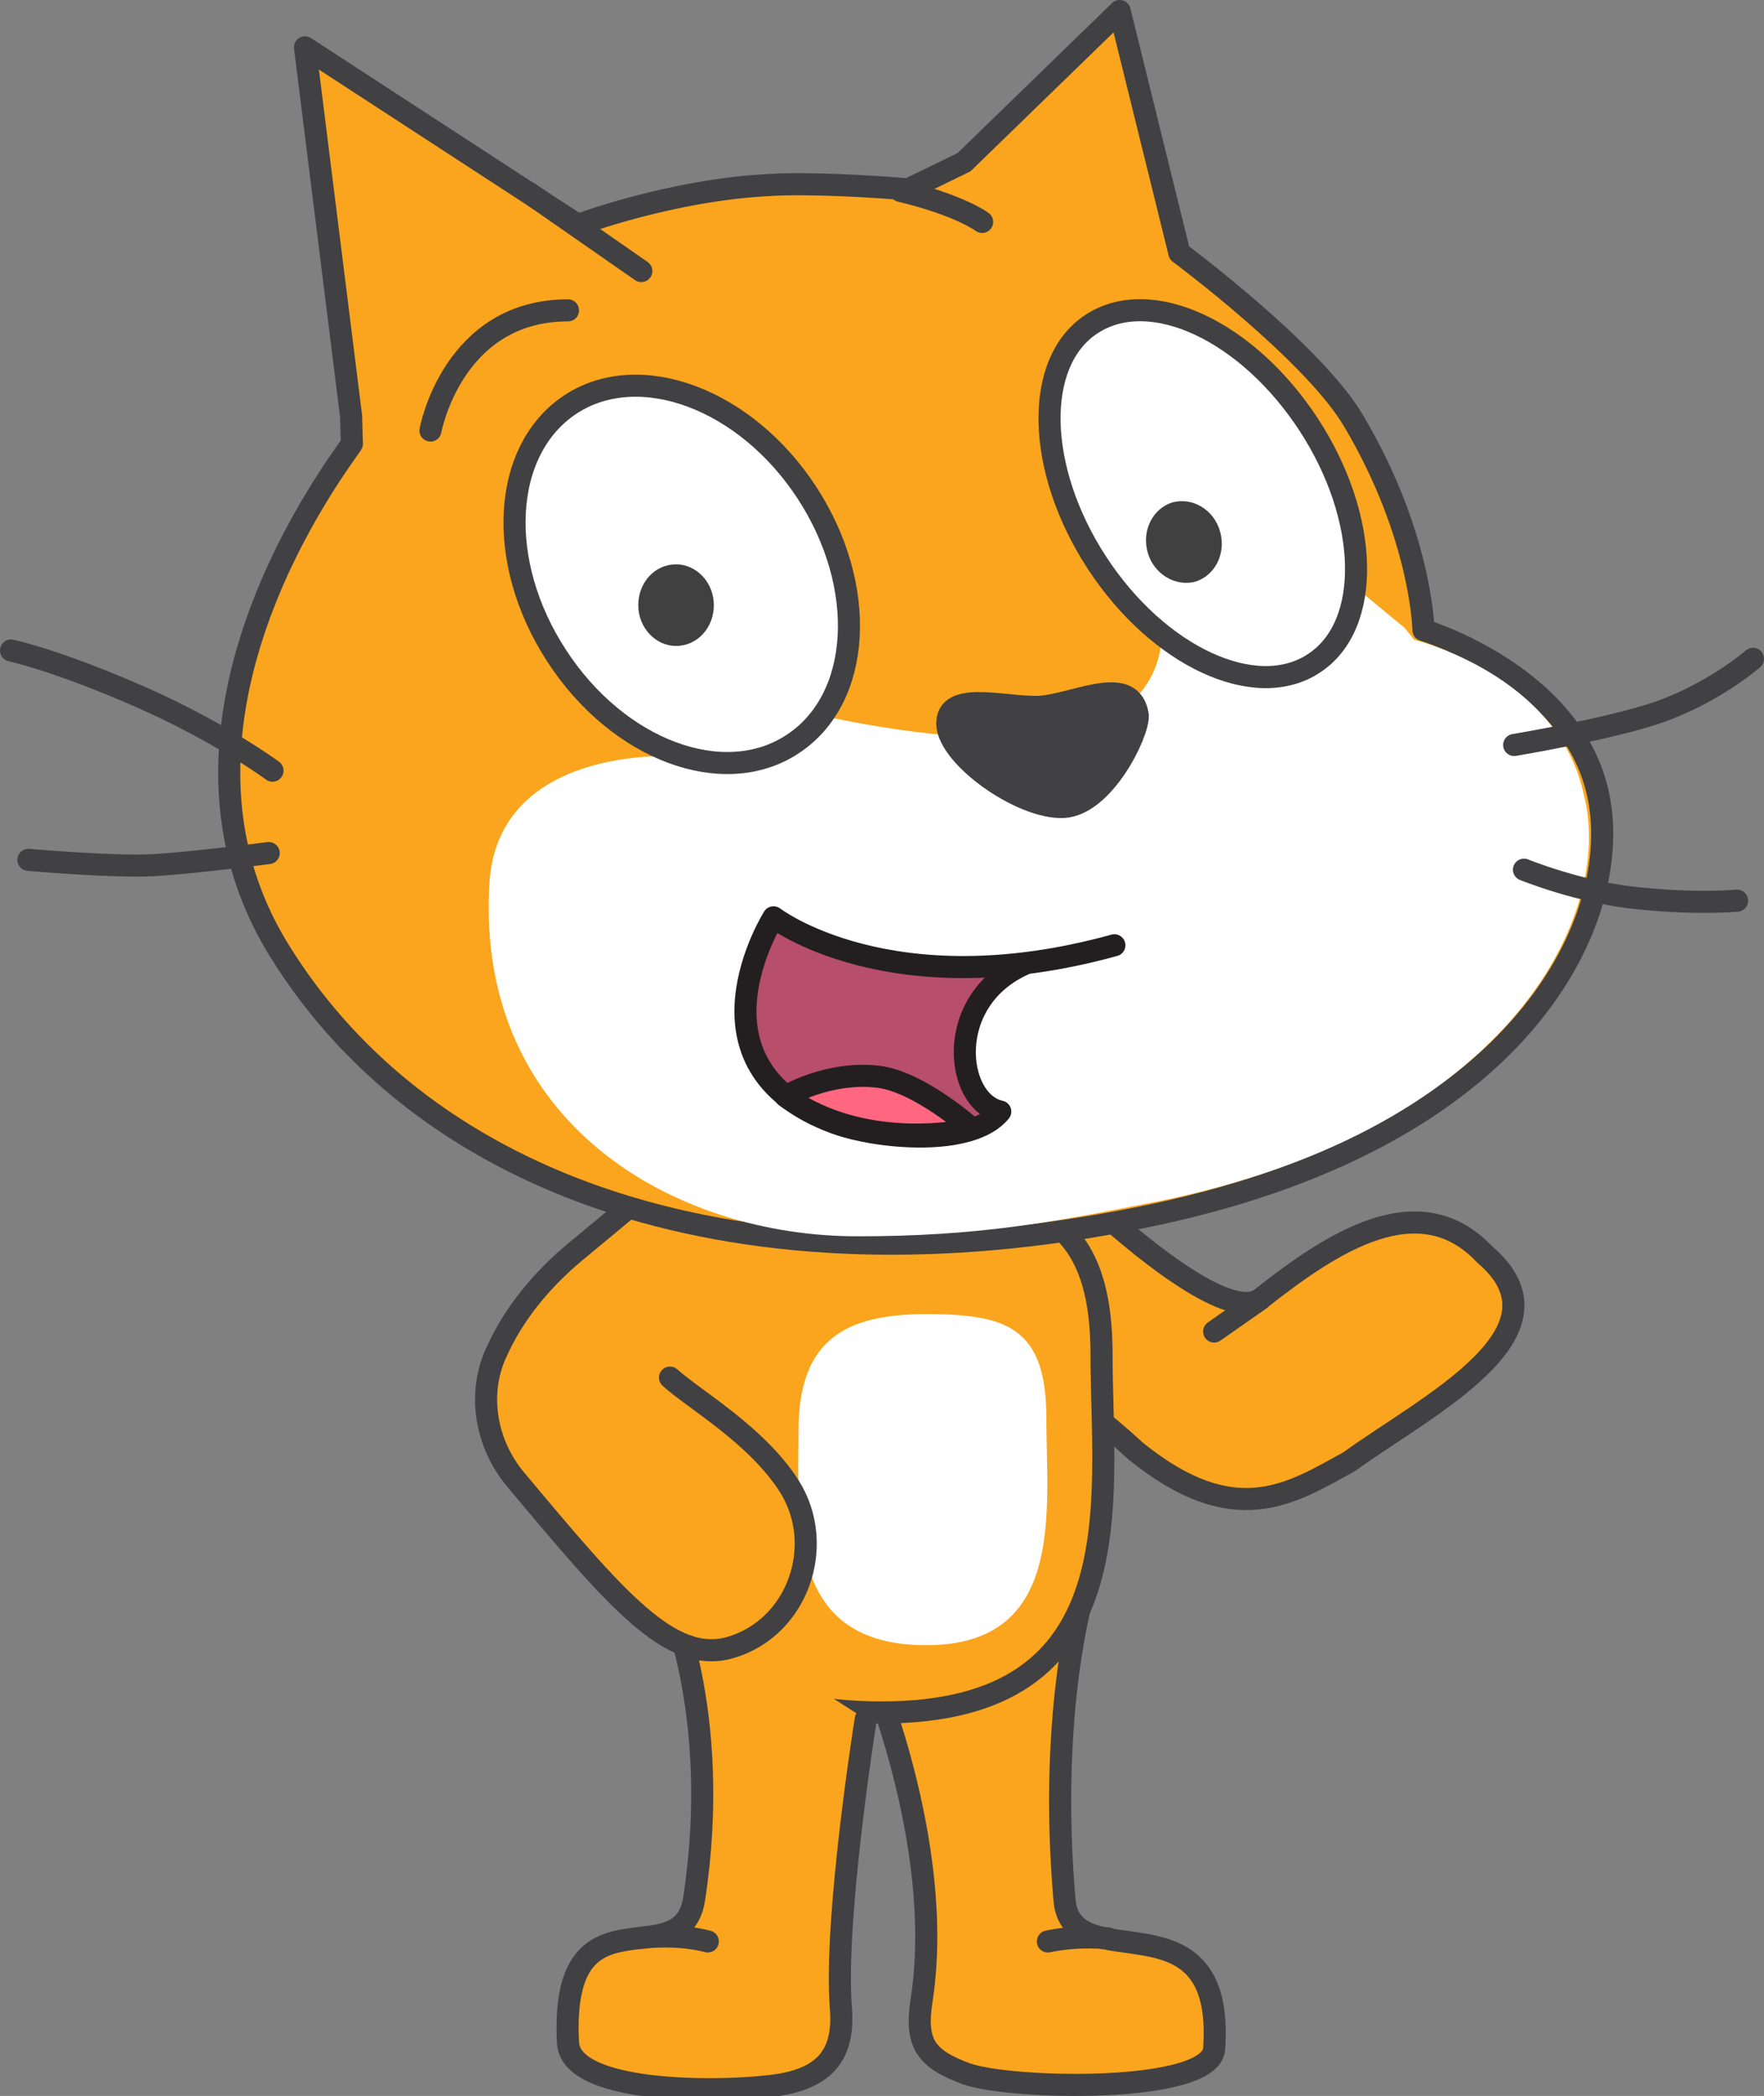 <svg version="1.1" xmlns="http://www.w3.org/2000/svg" xmlns:xlink="http://www.w3.org/1999/xlink" width="79.906" height="94.926"><rect width="100%" height="100%" fill="#808080" stroke="none"/><g transform="translate(-199.797,-132.222)"><g data-paper-data="{&quot;isPaintingLayer&quot;:true}" fill="none" fill-rule="nonzero" stroke="none" stroke-width="1" stroke-linecap="none" stroke-linejoin="none" stroke-miterlimit="10" stroke-dasharray="" stroke-dashoffset="0" font-family="none" font-weight="none" font-size="none" text-anchor="none" style="mix-blend-mode: normal"><g id="XMLID_3611_"><g id="XMLID_3612_" stroke="#414042" stroke-linecap="round" stroke-linejoin="round"><path d="M246.169,187.803c0.787,-3.56 1.78,-2.841 1.78,-2.841c0.548,0.377 0.685,1.164 1.301,1.746c1.849,1.712 6.162,5.375 7.634,4.348c3.252,-2.567 7.189,-5.169 10.167,-2.02c4.142,3.526 -2.636,6.847 -6.128,9.38c-2.67,1.472 -5.203,3.149 -9.688,-0.479c-3.629,-3.355 -5.169,-3.321 -5.169,-3.321c-2.054,-1.369 -0.719,-3.218 0.103,-6.812z" id="XMLID_3613_" fill="#faa51d"/><path d="M254.795,192.527l2.054,-1.438" id="XMLID_3614_" fill="none"/></g><g id="XMLID_3615_" fill="#faa51d" stroke="#414042" stroke-linecap="round" stroke-linejoin="round"><path d="M248.907,204.268c0,0 -1.643,5.34 -0.89,14.001c0.308,3.697 7.292,-0.513 6.778,6.744c-0.137,2.054 -9.243,1.849 -11.228,1.13c-1.849,-0.685 -2.328,-1.369 -2.02,-3.355c1.095,-7.12 -2.499,-15.37 -2.499,-15.37" id="XMLID_3616_"/><path d="M247.264,220.152c1.438,-0.308 2.739,-0.137 2.739,-0.137" id="XMLID_3617_"/></g><path d="M249.695,193.588c0,6.538 1.643,16.192 -9.962,16.192c-11.605,0 -10.646,-8.798 -10.646,-15.336c0,-6.538 3.971,-8.353 10.646,-8.353c6.675,0 9.962,0.959 9.962,7.497z" id="XMLID_3618_" fill="#faa51d" stroke="#414042" stroke-linecap="round" stroke-linejoin="round"/><path d="M247.196,196.463c0,4.142 0.89,10.27 -5.443,10.27c-6.333,0 -5.785,-5.58 -5.785,-9.722c0,-4.142 2.157,-5.272 5.785,-5.272c3.629,0 5.443,0.582 5.443,4.724z" id="XMLID_3640_" fill="#ffffff" stroke="none" stroke-linecap="butt" stroke-linejoin="miter"/><g id="XMLID_3642_" fill="#faa51d" stroke="#414042" stroke-linecap="round" stroke-linejoin="round"><path d="M239.014,210.088c0,0 -1.438,8.969 -1.13,13.043c0.171,1.986 -0.582,3.115 -2.67,3.492c-2.191,0.377 -9.551,0.548 -9.688,-1.883c-0.377,-7.36 5.169,-2.841 5.717,-6.538c1.301,-8.558 -1.301,-13.933 -1.301,-13.933" id="XMLID_3643_"/><path d="M228.915,219.981c0,0 1.54,-0.205 2.944,0.171" id="XMLID_3644_"/></g></g><g id="XMLID_3623_" fill="#faa51d"><path d="M232.236,188.179l-1.917,6.71l-9.003,0.65l1.814,-3.458l9.106,-3.903" id="XMLID_3624_" stroke="none" stroke-linecap="butt" stroke-linejoin="miter"/><path d="M223.096,192.082c0.685,-0.685 2.567,-2.533 4.279,-4.279c2.088,-2.157 6.607,-5.203 7.668,0" id="XMLID_3625_" stroke="#414042" stroke-linecap="round" stroke-linejoin="round"/><path d="M230.148,194.615c1.095,0.993 3.937,2.602 5.409,4.93c1.677,2.67 0.377,6.402 -2.67,7.292c-2.704,0.787 -5.169,-2.157 -9.756,-7.634c-1.301,-1.575 -1.712,-3.766 -0.89,-5.648c0,-0.034 0.034,-0.068 0.034,-0.068c0.787,-1.78 2.088,-3.321 3.56,-4.553l3.389,-2.807" id="XMLID_3626_" stroke="#414042" stroke-linecap="round" stroke-linejoin="round"/></g><g id="ID0.22224851604551077"><g id="Layer_2_8_"><path d="M243.464,139.569l7.052,-6.847l2.704,10.954c0,0 6.093,4.519 7.908,7.634c3.081,5.203 3.149,9.448 3.149,9.448c0,0 6.744,2.02 7.908,7.429c1.198,5.409 -3.047,15.679 -20.848,19.205c-17.801,3.56 -32.179,-1.267 -38.888,-12.118c-6.71,-10.818 3.638,-23.214 3.286,-22.97l-0.034,-1.232l-2.088,-16.706l12.358,8.045c0,0 4.279,-1.609 8.764,-1.814c1.677,-0.103 4.724,0.068 6.196,0.205z" id="XMLID_3628_" fill="#faa51d" stroke="#414042" stroke-linecap="round" stroke-linejoin="round"/><path d="M263.867,161.204c0,0 6.504,1.575 7.668,6.983c1.438,5.409 -3.355,15.542 -20.197,18.623c-3.834,0.753 -7.257,1.404 -12.632,1.404c-8.353,0.034 -17.39,-5.135 -16.74,-15.987c0.377,-6.23 8.284,-5.751 8.284,-5.751l6.915,-1.814c0,0 6.949,1.609 11.091,0.719c4.142,-0.89 4.142,-4.142 4.142,-4.142l8.661,-2.533l2.362,1.951z" id="XMLID_3629_" fill="#ffffff" stroke="none" stroke-linecap="butt" stroke-linejoin="miter"/><path d="M211.97,170.857c0,0 -3.423,0.445 -5.203,0.548c-1.78,0.103 -5.683,-0.24 -5.683,-0.24" id="XMLID_3630_" fill="none" stroke="#414042" stroke-linecap="round" stroke-linejoin="round"/><path d="M279.203,162.06c0,0 -1.746,1.54 -4.313,2.431c-2.191,0.753 -6.504,1.472 -6.504,1.472" id="XMLID_3631_" fill="none" stroke="#414042" stroke-linecap="round" stroke-linejoin="round"/><path d="M200.297,161.683c0,0 2.122,0.445 6.059,2.191c3.526,1.575 5.785,3.252 5.785,3.252" id="XMLID_3632_" fill="none" stroke="#414042" stroke-linecap="round" stroke-linejoin="round"/><path d="M278.484,173.014c0,0 -1.78,0.171 -4.416,-0.103c-2.636,-0.24 -5.238,-1.301 -5.238,-1.301" id="XMLID_3633_" fill="none" stroke="#414042" stroke-linecap="round" stroke-linejoin="round"/><path d="M240.589,140.869c2.704,0.65 3.697,1.404 3.697,1.404" id="XMLID_3634_" fill="none" stroke="#414042" stroke-linecap="round" stroke-linejoin="round"/><path d="M228.847,144.498l-5.066,-3.526" id="XMLID_3635_" fill="none" stroke="#414042" stroke-linecap="round" stroke-linejoin="round"/></g><g id="Layer_5_4_"><path d="M259.074,151.447c2.773,4.245 2.876,9.106 0.24,10.818c-2.636,1.746 -7.052,-0.308 -9.825,-4.553c-2.773,-4.245 -2.876,-9.106 -0.24,-10.818c2.67,-1.746 7.052,0.308 9.825,4.553z" id="XMLID_3636_" fill="#ffffff" stroke="#414042" stroke-linecap="round" stroke-linejoin="round"/><path d="M255.069,156.308c0.274,0.993 -0.24,1.986 -1.13,2.259c-0.89,0.24 -1.883,-0.342 -2.157,-1.335c-0.274,-0.993 0.24,-1.986 1.13,-2.259c0.924,-0.24 1.883,0.342 2.157,1.335" id="XMLID_3637_" fill="#404041" stroke="none" stroke-linecap="butt" stroke-linejoin="miter"/></g><g id="Layer_7_4_"><path d="M236.344,154.528c2.773,4.245 2.499,9.346 -0.65,11.399c-3.115,2.054 -7.908,0.274 -10.681,-4.005c-2.773,-4.245 -2.499,-9.346 0.65,-11.399c3.115,-2.02 7.908,-0.24 10.681,4.005z" id="XMLID_3638_" fill="#ffffff" stroke="#414042" stroke-linecap="round" stroke-linejoin="round"/><path d="M232.133,159.629c0,1.027 -0.753,1.849 -1.712,1.849c-0.924,0 -1.712,-0.822 -1.712,-1.849c0,-1.027 0.753,-1.849 1.712,-1.849c0.924,0 1.712,0.822 1.712,1.849" id="XMLID_3639_" fill="#404041" stroke="none" stroke-linecap="butt" stroke-linejoin="miter"/></g><path d="M247.093,164.216c1.643,-0.205 3.971,-1.438 4.245,0.411c0.034,0.822 -1.54,4.039 -3.355,4.142c-1.951,0.103 -5.409,-2.396 -5.272,-3.868c0.103,-1.472 2.944,-0.513 4.382,-0.685z" id="XMLID_3627_" fill="#414042" stroke="#414042" stroke-linecap="round" stroke-linejoin="round"/><path d="M219.296,151.721c0,0 0.993,-5.443 6.23,-5.443" id="XMLID_3645_" fill="#faa51d" stroke="#414042" stroke-linecap="round" stroke-linejoin="round"/><path d="M246.271,175.855c-3.766,1.609 -3.218,6.265 -1.164,6.71c-1.301,1.609 -5.546,1.232 -7.497,0.513c-7.018,-2.602 -2.773,-9.311 -2.773,-9.311c0,0 5.272,4.074 15.439,1.267" id="ID0.08118298556655645" fill="#b74e6c" stroke="#231f20" stroke-linecap="round" stroke-linejoin="round"/><path d="M235.385,181.88c0,0 1.917,-1.164 4.211,-0.89c1.883,0.24 4.245,2.362 4.245,2.362c0,0 -4.758,1.164 -8.455,-1.472z" id="ID0.03835643362253904" fill="#ff6680" stroke="#231f20" stroke-linecap="round" stroke-linejoin="round"/></g></g></g></svg>